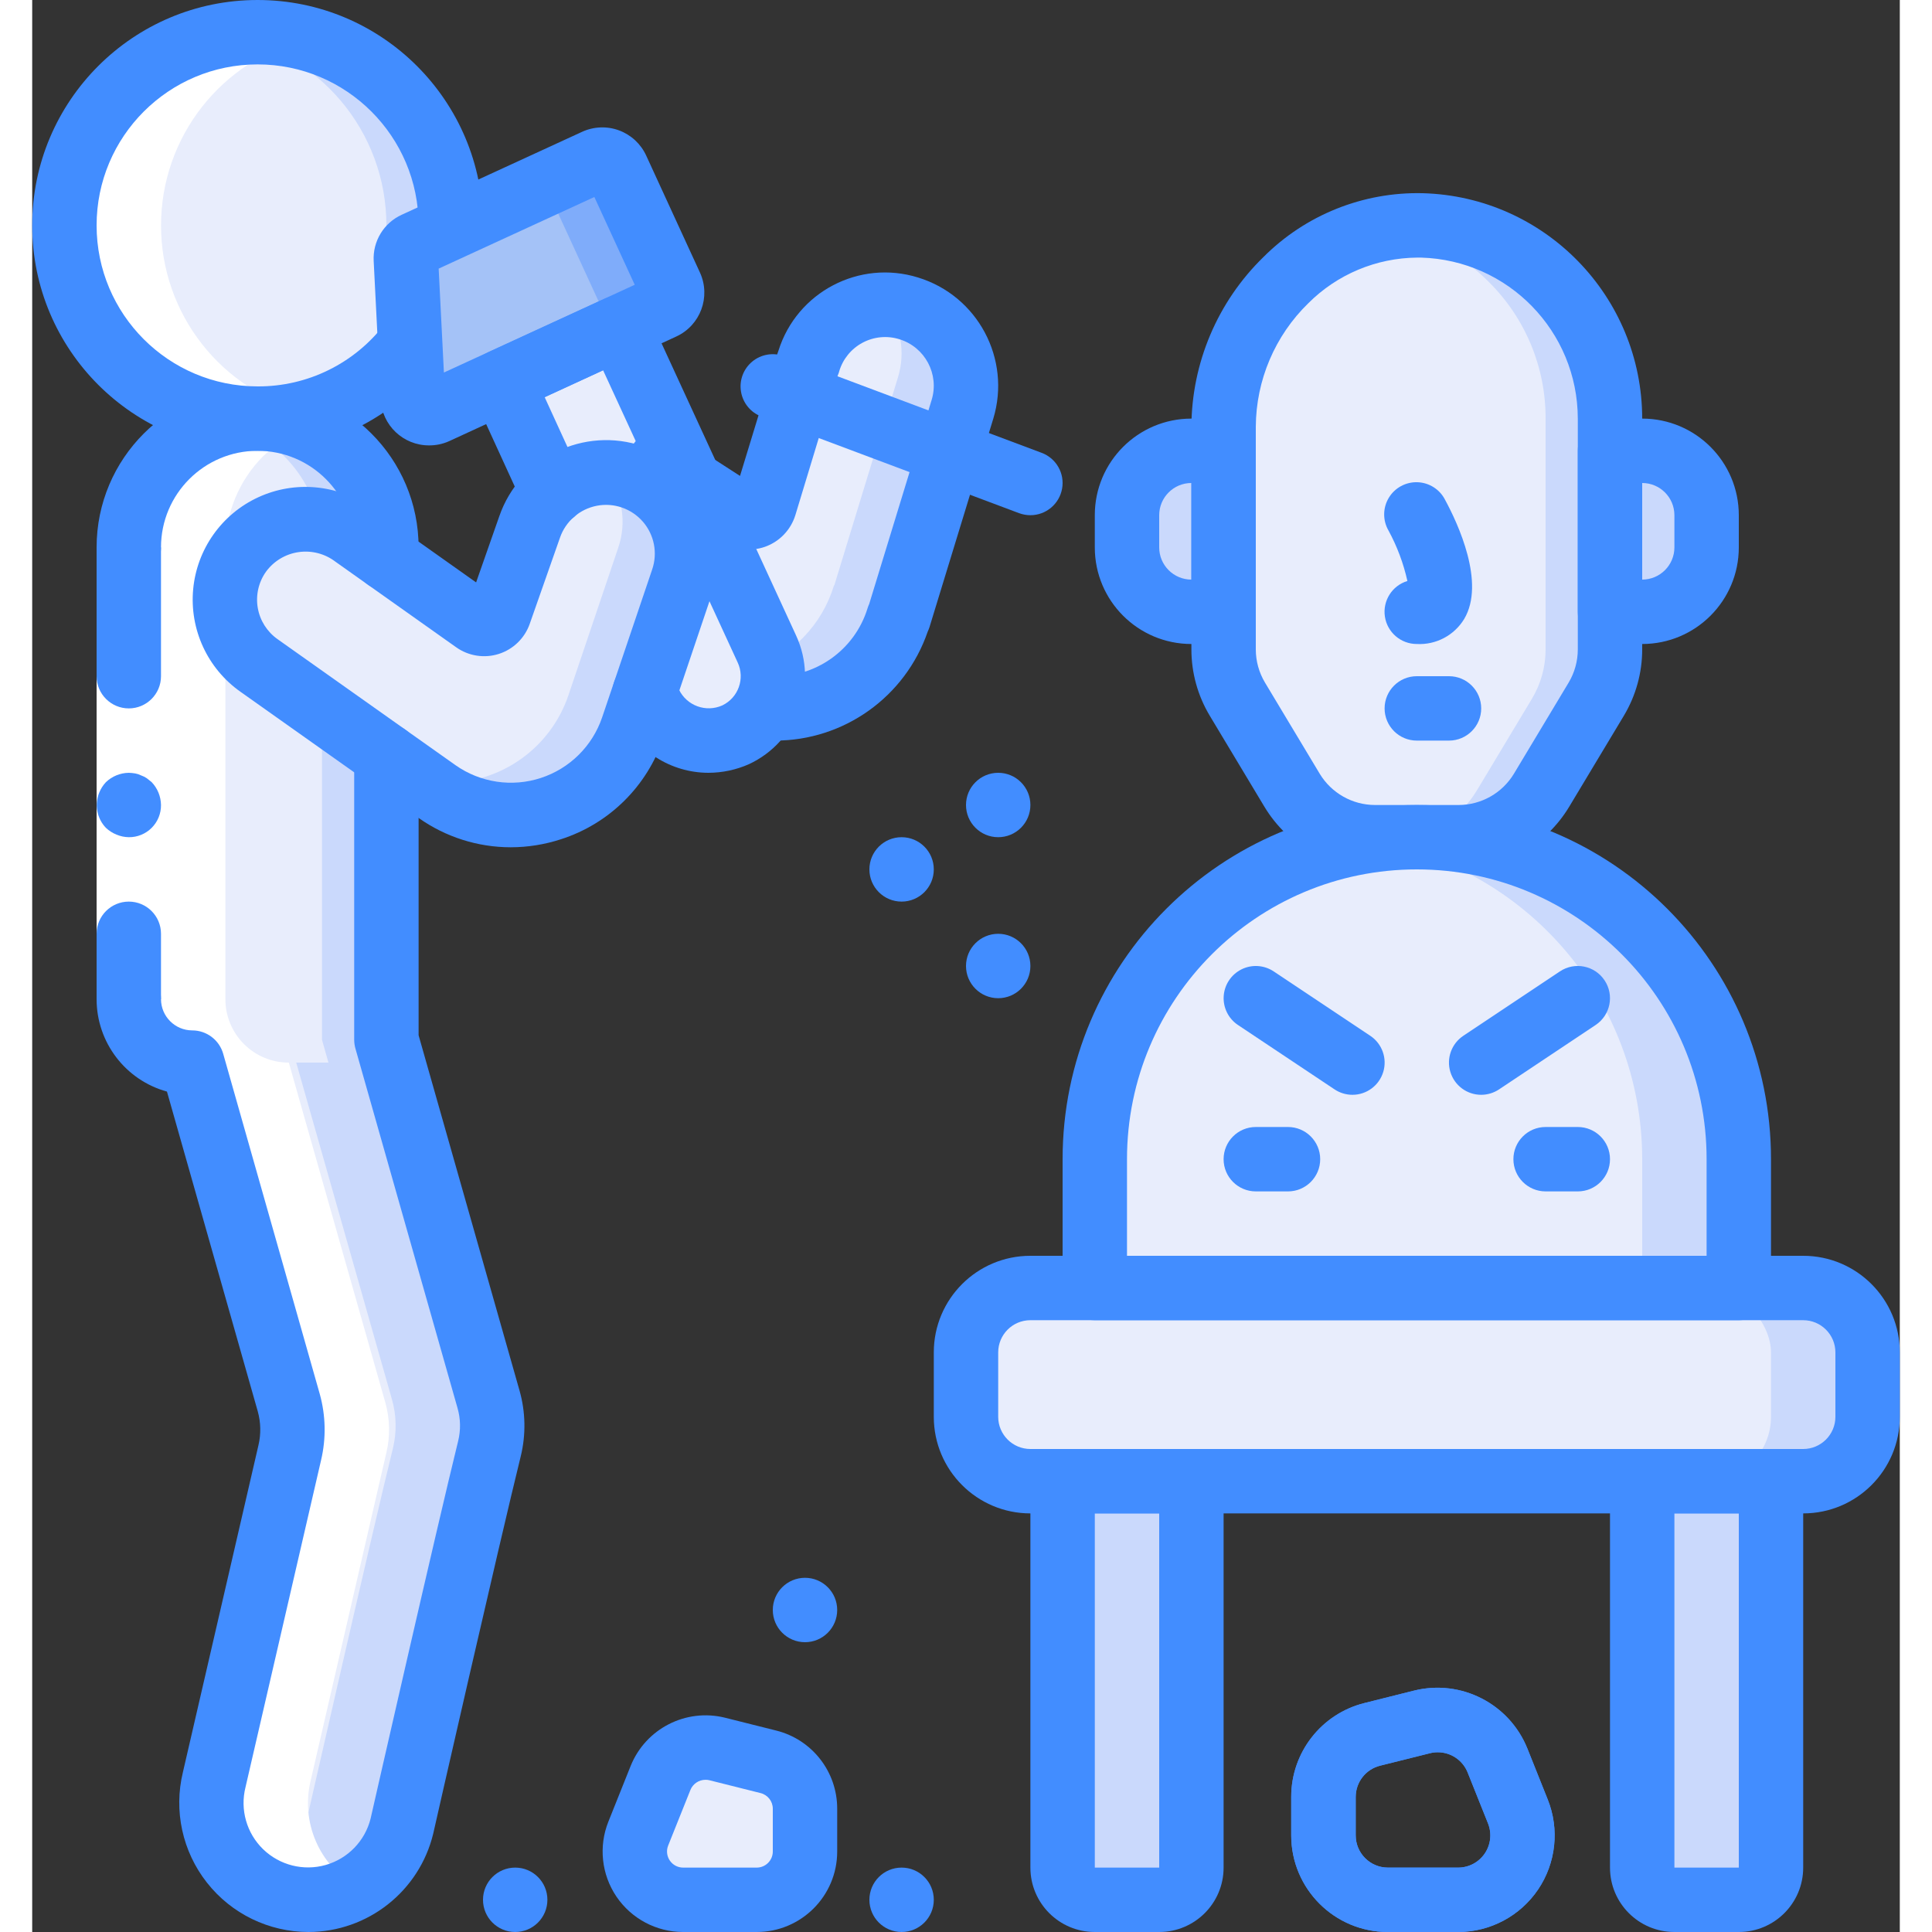 <?xml version="1.0" encoding="UTF-8"?>
<svg xmlns="http://www.w3.org/2000/svg" xmlns:xlink="http://www.w3.org/1999/xlink" width="512" height="512" viewBox="0 0 58 60" version="1.1"><rect x="0" y="0" width="58" height="60" fill="#333333" stroke="none"/><!-- Generator: Sketch 51.3 (57544) - http://www.bohemiancoding.com/sketch --><title>005 - Stone Mason</title><desc>Created with Sketch.</desc><defs/><g id="Page-1" stroke="none" stroke-width="1" fill="none" fill-rule="evenodd"><g id="005---Stone-Mason" fill-rule="nonzero"><path d="M13,7 L13,7.07 L11.74,10.67 C10.609,12.143 8.857,13.004 7,13 C6.672,12.999 6.344,12.972 6.02,12.92 C3.135,12.434 1.021,9.939 1.016,7.013 C1.011,4.088 3.117,1.586 6,1.09 C6.33,1.029 6.665,0.999 7,1 C8.591,1 10.117,1.632 11.243,2.757 C12.368,3.883 13,5.409 13,7 Z" id="Shape" fill="#CAD9FC"/><path d="M11,7 L11,7.07 L11.287,10.812 C10.4,11.972 7.53,12.66 6.02,12.92 C3.135,12.434 1.021,9.939 1.016,7.013 C1.011,4.088 3.117,1.586 6,1.09 C8.887,1.574 11.001,4.073 11,7 Z" id="Shape" fill="#E8EDFC"/><path d="M14.2,44.99 C13.55,47.62 11.48,56.72 11.48,56.72 C11.152,58.056 9.956,58.996 8.58,59 C8.334,59 8.089,58.969 7.85,58.91 C6.25,58.502 5.271,56.887 5.65,55.28 L8,45.11 C8.12,44.602 8.11,44.073 7.97,43.57 L4.97,33 L5.5,30.77 L5.99,28.69 L11.2,33 L14.17,43.45 C14.315,43.952 14.325,44.483 14.2,44.99 Z" id="Shape" fill="#CAD9FC"/><path d="M11.2,44.99 C10.55,47.62 8.48,56.72 8.48,56.72 C8.289,57.512 7.779,58.189 7.07,58.59 C5.909,57.929 5.328,56.577 5.65,55.28 L8,45.11 C8.12,44.602 8.11,44.073 7.97,43.57 L4.97,33 L5.5,30.77 L8.2,33 L11.17,43.45 C11.315,43.952 11.325,44.483 11.2,44.99 Z" id="Shape" fill="#E8EDFC"/><path d="M11.2,33 L4.97,33 C4.447,33.001 3.946,32.794 3.576,32.424 C3.206,32.054 2.999,31.553 3,31.03 L3,17 C3.002,15.939 3.422,14.922 4.17,14.17 C4.678,13.669 5.31,13.311 6,13.13 C6.326,13.041 6.662,12.997 7,13 C9.209,13 11,14.791 11,17 L11,32.29 L11.2,33 Z" id="Shape" fill="#CAD9FC"/><path d="M9.2,33 L4.97,33 C4.447,33.001 3.946,32.794 3.576,32.424 C3.206,32.054 2.999,31.553 3,31.03 L3,17 C3.002,15.939 3.422,14.922 4.17,14.17 C4.678,13.669 5.31,13.311 6,13.13 C7.767,13.583 9.001,15.176 9,17 L9,32.29 L9.2,33 Z" id="Shape" fill="#E8EDFC"/><path d="M28.89,12.71 L27.83,16.17 L26.91,19.18 L26.9,19.18 C26.372,20.905 24.753,22.061 22.95,22 L22.94,22 L22.39,20.78 L19.66,14.77 L19.48,14.37 C19.526,14.387 19.57,14.411 19.61,14.44 L20.48,15.01 L21.99,15.98 C22.12,16.068 22.285,16.089 22.434,16.036 C22.582,15.982 22.696,15.861 22.74,15.71 L24.08,11.32 L24.11,11.24 C24.426,10.19 25.393,9.471 26.49,9.47 L26.5,9.47 C26.747,9.472 26.993,9.509 27.23,9.58 C28.552,9.987 29.295,11.387 28.89,12.71 Z" id="Shape" fill="#CAD9FC"/><path d="M26.89,11.71 L25.83,15.17 L24.91,18.18 L24.9,18.18 C24.532,19.401 23.597,20.369 22.39,20.78 C21.927,20.938 21.439,21.013 20.95,21 L20.94,21 L17.48,13.37 C17.526,13.387 17.57,13.411 17.61,13.44 L19.66,14.77 L19.99,14.98 C20.134,15.084 20.325,15.095 20.48,15.01 L21.99,15.98 C22.12,16.068 22.285,16.089 22.434,16.036 C22.582,15.982 22.696,15.861 22.74,15.71 L24.08,11.32 L24.11,11.24 C24.426,10.19 25.393,9.471 26.49,9.47 L26.5,9.47 C26.979,10.112 27.123,10.944 26.89,11.71 Z" id="Shape" fill="#E8EDFC"/><path d="M16.18,15.31 L14.59,11.84 L15.74,9.021 L18.22,10.17 L22.82,20.16 C23.281,21.165 22.843,22.354 21.84,22.82 C21.576,22.938 21.289,22.999 21,23 C20.219,23.002 19.508,22.549 19.18,21.84 L19.02,21.5 L16.18,15.31 Z" id="Shape" fill="#E8EDFC"/><path d="M53,36 L53,40 L33,40 L33,36 C33.002,31.066 36.603,26.87 41.48,26.12 L41.52,26.12 C42.009,26.04 42.504,25.999 43,26 C45.652,26 48.196,27.054 50.071,28.929 C51.946,30.804 53,33.348 53,36 Z" id="Shape" fill="#CAD9FC"/><path d="M50,36 L50,40 L33,40 L33,36 C33.002,31.066 36.603,26.87 41.48,26.12 L41.52,26.12 C46.397,26.87 49.998,31.066 50,36 Z" id="Shape" fill="#E8EDFC"/><path d="M49,13 L49,20.17 C49,20.713 48.851,21.245 48.57,21.71 L46.87,24.54 C46.333,25.448 45.355,26.003 44.3,26 L41.7,26 C40.645,26.003 39.667,25.448 39.13,24.54 L37.43,21.71 C37.149,21.245 37,20.713 37,20.17 L37,13.25 C36.996,10.257 39.106,7.678 42.04,7.09 C42.409,7.02 42.785,6.989 43.16,7 C46.408,7.093 48.994,9.751 49,13 Z" id="Shape" fill="#CAD9FC"/><path d="M47,13 L47,20.17 C47,20.713 46.851,21.245 46.57,21.71 L44.87,24.54 C44.333,25.448 43.355,26.003 42.3,26 L41.7,26 C40.645,26.003 39.667,25.448 39.13,24.54 L37.43,21.71 C37.149,21.245 37,20.713 37,20.17 L37,13.25 C36.996,10.257 39.106,7.678 42.04,7.09 C43.255,7.297 44.375,7.882 45.24,8.76 C46.371,9.881 47.005,11.408 47,13 Z" id="Shape" fill="#E8EDFC"/><path d="M36,14 L37,14 L37,19 L36,19 C34.895,19 34,18.105 34,17 L34,16 C34,14.895 34.895,14 36,14 Z" id="Shape" fill="#CAD9FC"/><path d="M51,14 L52,14 L52,19 L51,19 C49.895,19 49,18.105 49,17 L49,16 C49,14.895 49.895,14 51,14 Z" id="Shape" fill="#CAD9FC" transform="translate(50.5, 16.5) rotate(-180) translate(-50.5, -16.5) "/><rect id="Rectangle-path" fill="#CAD9FC" x="29" y="40" width="28" height="6" rx="2"/><rect id="Rectangle-path" fill="#E8EDFC" x="29" y="40" width="25" height="6" rx="2"/><path d="M32,46 L36,46 L36,58 C36,58.552 35.552,59 35,59 L33,59 C32.448,59 32,58.552 32,58 L32,46 Z" id="Shape" fill="#CAD9FC"/><path d="M50,46 L54,46 L54,58 C54,58.552 53.552,59 53,59 L51,59 C50.448,59 50,58.552 50,58 L50,46 Z" id="Shape" fill="#CAD9FC"/><path d="M22.5,59 L20.216,59 C19.718,59 19.253,58.753 18.974,58.341 C18.695,57.929 18.638,57.405 18.823,56.943 L19.514,55.216 C19.792,54.519 20.542,54.135 21.27,54.316 L22.864,54.716 C23.532,54.883 24,55.483 24,56.171 L24,57.5 C24,58.328 23.328,59 22.5,59 Z" id="Shape" fill="#E8EDFC"/><path d="M44.284,60 L42.1,60 C40.443,60 39.1,58.657 39.1,57 L39.1,55.8 C39.1,54.424 40.037,53.224 41.372,52.89 L42.92,52.502 C44.376,52.143 45.874,52.911 46.434,54.302 L47.066,55.884 C47.436,56.808 47.324,57.855 46.767,58.68 C46.209,59.505 45.279,59.999 44.284,60 Z M43.649,54.418 C43.568,54.418 43.487,54.428 43.409,54.448 L41.86,54.835 C41.415,54.946 41.103,55.346 41.103,55.805 L41.103,57 C41.103,57.552 41.551,58 42.103,58 L44.284,58 C44.616,58 44.926,57.835 45.111,57.561 C45.297,57.286 45.335,56.937 45.212,56.629 L44.579,55.046 C44.427,54.666 44.058,54.417 43.649,54.418 Z" id="Shape" fill="#428DFF"/><path d="M20.2,18.01 L18.65,22.6 C18.097,24.222 16.573,25.312 14.86,25.31 C14.039,25.311 13.239,25.056 12.57,24.58 L12.08,24.23 L10,22.76 L7.04,20.67 C6.379,20.201 5.987,19.44 5.99,18.63 C5.99,18.111 6.151,17.604 6.45,17.18 C6.96,16.445 7.83,16.047 8.72,16.14 C9.156,16.174 9.574,16.326 9.93,16.58 L10,16.63 L12.33,18.28 L13.75,19.29 C13.879,19.38 14.043,19.404 14.193,19.355 C14.342,19.306 14.46,19.189 14.51,19.04 L15.45,16.37 C15.803,15.364 16.753,14.69 17.82,14.69 C18.103,14.688 18.383,14.736 18.65,14.83 C19.952,15.285 20.643,16.704 20.2,18.01 Z" id="Shape" fill="#CAD9FC"/><path d="M18.2,17.01 L16.65,21.6 C16.097,23.222 14.573,24.312 12.86,24.31 C12.598,24.308 12.337,24.281 12.08,24.23 L10,22.76 L7.04,20.67 C6.379,20.201 5.987,19.44 5.99,18.63 C5.99,18.111 6.151,17.604 6.45,17.18 C6.96,16.445 7.83,16.047 8.72,16.14 L11.75,18.29 C11.924,18.417 12.161,18.413 12.33,18.28 L13.75,19.29 C13.879,19.38 14.043,19.404 14.193,19.355 C14.342,19.306 14.46,19.189 14.51,19.04 L15.45,16.37 C15.803,15.364 16.753,14.69 17.82,14.69 C18.328,15.351 18.471,16.222 18.2,17.01 Z" id="Shape" fill="#E8EDFC"/><path d="M19.58,9.54 L17.77,10.37 L12.53,12.79 C12.379,12.857 12.205,12.845 12.063,12.76 C11.922,12.674 11.831,12.525 11.82,12.36 L11.61,8.05 C11.601,7.947 11.629,7.844 11.69,7.76 L11.7,7.75 C11.747,7.674 11.817,7.614 11.9,7.58 L17.49,5 C17.744,4.889 18.041,5 18.16,5.25 L19.83,8.88 C19.943,9.131 19.831,9.426 19.58,9.54 Z" id="Shape" fill="#7FACFA"/><path d="M17.77,10.37 L12.53,12.79 C12.379,12.857 12.205,12.845 12.063,12.76 C11.922,12.674 11.831,12.525 11.82,12.36 L11.61,8.05 C11.601,7.947 11.629,7.844 11.69,7.76 L11.7,7.75 L15.49,6 C15.744,5.889 16.041,6 16.16,6.25 L17.83,9.88 C17.902,10.042 17.879,10.23 17.77,10.37 Z" id="Shape" fill="#A4C2F7"/><path d="M4.17,14.17 C3.422,14.922 3.002,15.939 3,17 L3,31.03 C2.999,31.553 3.206,32.054 3.576,32.424 C3.946,32.794 4.447,33.001 4.97,33 L7.97,43.57 C8.11,44.073 8.12,44.602 8,45.11 L5.65,55.28 C5.271,56.887 6.25,58.502 7.85,58.91 C8.089,58.969 8.334,59 8.58,59 C9.105,58.998 9.62,58.857 10.072,58.591 C8.911,57.93 8.33,56.578 8.652,55.281 L11,45.11 C11.12,44.602 11.11,44.073 10.97,43.57 L7.97,33 C7.447,33.001 6.946,32.794 6.576,32.424 C6.206,32.054 5.999,31.553 6,31.03 L6,17 C6.002,15.939 6.422,14.922 7.17,14.17 C7.553,13.796 8.004,13.501 8.5,13.3 C8.024,13.104 7.515,13.002 7,13 C6.662,12.997 6.326,13.041 6,13.13 C5.31,13.311 4.678,13.669 4.17,14.17 Z" id="Shape" fill="#FFFFFF"/><path d="M6.02,12.92 C6.344,12.972 6.672,12.999 7,13 C7.519,12.999 8.035,12.93 8.536,12.795 C5.871,12.136 3.999,9.744 4.001,6.999 C4.003,4.253 5.877,1.864 8.543,1.208 C8.04,1.072 7.521,1.002 7,1 C6.665,0.999 6.33,1.029 6,1.09 C3.117,1.586 1.011,4.088 1.016,7.013 C1.021,9.939 3.135,12.434 6.02,12.92 Z" id="Shape" fill="#FFFFFF"/><polygon id="Shape" fill="#FFFFFF" points="4 17 4 30 4 31.03 2 31.03 2 30 2 17"/><path d="M3,22 C3.552,22 4,21.552 4,21 L4,17 L2,17 L2,21 C2,21.552 2.448,22 3,22 Z" id="Shape" fill="#428DFF"/><path d="M2,31.03 L4,31.03 L4,29 C4,28.448 3.552,28 3,28 C2.448,28 2,28.448 2,29 L2,31.03 Z" id="Shape" fill="#428DFF"/><path d="M4,25 C3.996,24.735 3.893,24.482 3.71,24.29 L3.56,24.17 C3.504,24.132 3.444,24.102 3.38,24.08 C3.323,24.051 3.263,24.031 3.2,24.02 C3.134,24.009 3.067,24.002 3,24 C2.735,24.004 2.482,24.107 2.29,24.29 C2.2,24.386 2.128,24.498 2.08,24.62 C1.929,24.993 2.011,25.42 2.29,25.71 C2.386,25.8 2.498,25.872 2.62,25.92 C2.74,25.971 2.869,25.998 3,26 C3.266,26.003 3.522,25.898 3.71,25.71 C3.898,25.522 4.003,25.266 4,25 Z" id="Shape" fill="#428DFF"/><path d="M11,18.34 C10.448,18.34 10,17.892 10,17.34 L10,17 C10,15.343 8.657,14 7,14 C5.343,14 4,15.343 4,17 C4,17.552 3.552,18 3,18 C2.448,18 2,17.552 2,17 C2,14.239 4.239,12 7,12 C9.761,12 12,14.239 12,17 L12,17.34 C12,17.892 11.552,18.34 11,18.34 Z" id="Shape" fill="#428DFF"/><path d="M8.58,60 C7.349,59.999 6.186,59.434 5.426,58.466 C4.665,57.499 4.39,56.235 4.68,55.039 L7.026,44.885 C7.108,44.539 7.101,44.177 7.006,43.834 L4.185,33.9 C2.894,33.544 2,32.369 2,31.03 C2,30.478 2.448,30.03 3,30.03 C3.552,30.03 4,30.478 4,31.03 C4.001,31.565 4.435,31.999 4.97,32 C5.417,32 5.81,32.297 5.932,32.727 L8.932,43.297 C9.117,43.965 9.131,44.669 8.972,45.343 L6.624,55.505 C6.45,56.199 6.659,56.933 7.173,57.431 C7.688,57.928 8.428,58.114 9.116,57.918 C9.804,57.721 10.335,57.173 10.509,56.479 C10.525,56.407 12.584,47.359 13.229,44.75 C13.311,44.415 13.305,44.064 13.21,43.732 L10.038,32.563 C10.013,32.474 10,32.382 10,32.29 L10,23.47 C10,22.918 10.448,22.47 11,22.47 C11.552,22.47 12,22.918 12,23.47 L12,32.151 L15.132,43.177 C15.323,43.844 15.337,44.549 15.173,45.223 C14.53,47.823 12.473,56.851 12.455,56.942 C12.024,58.733 10.422,59.997 8.58,60 Z" id="Shape" fill="#428DFF"/><path d="M14.857,26.313 C13.84,26.312 12.848,25.997 12.016,25.413 L11.992,25.396 L6.464,21.481 C5.443,20.759 4.884,19.547 4.999,18.301 C5.114,17.056 5.885,15.966 7.021,15.443 C8.157,14.919 9.486,15.042 10.507,15.764 L13.786,18.087 L14.504,16.038 C15.136,14.203 17.137,13.228 18.971,13.861 C20.806,14.493 21.781,16.493 21.149,18.328 L19.6,22.918 C19.102,24.413 17.922,25.581 16.422,26.063 C15.917,26.228 15.389,26.313 14.857,26.313 Z M13.129,23.751 L13.147,23.764 C13.918,24.306 14.899,24.453 15.795,24.161 C16.692,23.868 17.397,23.171 17.7,22.278 L19.253,17.688 C19.429,17.177 19.32,16.61 18.965,16.201 C18.61,15.793 18.065,15.604 17.534,15.707 C17.002,15.81 16.566,16.189 16.39,16.7 L15.451,19.375 C15.295,19.819 14.94,20.165 14.491,20.308 C14.043,20.451 13.553,20.375 13.169,20.103 L9.42,17.446 C9.094,17.196 8.681,17.088 8.275,17.146 C7.868,17.204 7.502,17.424 7.26,17.756 C7.029,18.081 6.938,18.485 7.005,18.878 C7.073,19.271 7.294,19.62 7.62,19.85 L13.129,23.751 Z" id="Shape" fill="#428DFF"/><path d="M23.067,23 C23.019,23 22.967,23 22.921,23 C22.369,22.995 21.925,22.543 21.93,21.991 C21.936,21.438 22.388,20.995 22.94,21 L22.95,21 C24.312,21.061 25.543,20.193 25.943,18.889 C25.957,18.843 25.974,18.799 25.994,18.756 L27.934,12.417 C28.175,11.622 27.728,10.781 26.934,10.536 C26.553,10.416 26.14,10.455 25.788,10.643 C25.435,10.831 25.173,11.153 25.061,11.536 C25.061,11.554 25.019,11.653 25.013,11.672 L23.7,16 C23.558,16.457 23.209,16.821 22.758,16.981 C22.313,17.138 21.821,17.073 21.432,16.806 L19.072,15.28 L19.101,15.292 L19.07,15.279 C18.576,15.053 18.353,14.475 18.567,13.976 C18.78,13.477 19.353,13.24 19.857,13.441 C19.986,13.491 20.107,13.558 20.217,13.641 L21.982,14.78 L23.128,11.026 C23.133,11.007 23.17,10.908 23.176,10.89 C23.749,9.068 25.686,8.053 27.51,8.618 C29.363,9.185 30.409,11.145 29.848,13 L27.867,19.474 C27.851,19.523 27.832,19.571 27.81,19.618 C27.114,21.643 25.208,23.002 23.067,23 Z M22.518,15.133 L22.533,15.143 L22.518,15.133 Z" id="Shape" fill="#428DFF"/><path d="M12.323,13.832 C11.523,13.833 10.863,13.206 10.823,12.407 L10.605,8.107 C10.572,7.494 10.918,6.923 11.477,6.669 L17.077,4.094 C17.438,3.928 17.851,3.911 18.224,4.049 C18.597,4.187 18.901,4.468 19.067,4.829 L20.738,8.465 C21.082,9.218 20.752,10.107 20,10.452 L12.95,13.7 C12.753,13.789 12.539,13.834 12.323,13.832 Z M12.623,8.342 L12.786,11.569 L18.712,8.844 L17.458,6.118 L12.623,8.342 Z" id="Shape" fill="#428DFF"/><path d="M21,24 C19.831,23.998 18.769,23.321 18.273,22.262 L18.115,21.926 C17.88,21.426 18.094,20.83 18.594,20.595 C19.094,20.36 19.69,20.574 19.925,21.074 L20.085,21.414 C20.327,21.917 20.925,22.135 21.434,21.906 C21.93,21.667 22.142,21.074 21.91,20.575 L17.73,11.5 L15.915,12.335 L17.089,14.898 C17.309,15.398 17.087,15.982 16.59,16.209 C16.093,16.437 15.506,16.224 15.271,15.731 L13.681,12.26 C13.451,11.759 13.671,11.166 14.172,10.935 L17.802,9.265 C18.304,9.035 18.897,9.254 19.128,9.756 L23.728,19.746 C24.417,21.253 23.76,23.034 22.258,23.733 C21.862,23.908 21.433,23.999 21,24 Z" id="Shape" fill="#428DFF"/><path d="M7,14 C3.134,14 -4.4408921e-16,10.866 -8.8817842e-16,7 C-1.33226763e-15,3.134 3.134,7.10171439e-16 7,0 C10.866,-7.10171439e-16 14,3.134 14,7 C14.002,7.559 13.559,8.018 13,8.035 C12.739,8.043 12.485,7.945 12.297,7.763 C12.108,7.582 12.001,7.332 12,7.07 L12,7 C12,4.239 9.761,2 7,2 C4.239,2 2,4.239 2,7 C2,9.761 4.239,12 7,12 C8.547,12.008 10.008,11.29 10.947,10.061 C11.287,9.634 11.906,9.557 12.339,9.89 C12.772,10.222 12.858,10.841 12.533,11.279 C11.217,13.003 9.169,14.01 7,14 Z" id="Shape" fill="#428DFF"/><path d="M53,41 L33,41 C32.448,41 32,40.552 32,40 L32,36 C32,29.925 36.925,25 43,25 C49.075,25 54,29.925 54,36 L54,40 C54,40.552 53.552,41 53,41 Z M34,39 L52,39 L52,36 C52,31.029 47.971,27 43,27 C38.029,27 34,31.029 34,36 L34,39 Z" id="Shape" fill="#428DFF"/><path d="M44.3,27 L41.7,27 C40.296,26.996 38.996,26.26 38.27,25.058 L36.57,22.227 C36.197,21.605 36,20.894 36,20.169 L36,13.252 C36.009,11.268 36.814,9.37 38.235,7.985 C39.542,6.674 41.33,5.957 43.181,6 C46.974,6.103 49.996,9.206 50,13 L50,20.169 C50,20.894 49.803,21.606 49.43,22.228 L47.73,25.058 C47.005,26.26 45.704,26.997 44.3,27 Z M43.013,8 C41.743,8.01 40.528,8.519 39.631,9.417 C38.595,10.425 38.008,11.807 38,13.252 L38,20.169 C38,20.531 38.099,20.887 38.285,21.198 L39.985,24.029 C40.348,24.63 40.998,24.998 41.7,25 L44.3,25 C45.002,24.998 45.653,24.63 46.016,24.029 L47.716,21.198 C47.902,20.887 48,20.531 48,20.169 L48,13 C47.996,10.291 45.838,8.076 43.13,8 L43.013,8 Z" id="Shape" fill="#428DFF"/><path d="M37,20 L36,20 C34.343,20 33,18.657 33,17 L33,16 C33,14.343 34.343,13 36,13 L37,13 C37.552,13 38,13.448 38,14 L38,19 C38,19.552 37.552,20 37,20 Z M36,15 C35.448,15 35,15.448 35,16 L35,17 C35,17.552 35.448,18 36,18 L36,15 Z" id="Shape" fill="#428DFF"/><path d="M50,20 L49,20 C48.448,20 48,19.552 48,19 L48,14 C48,13.448 48.448,13 49,13 L50,13 C51.657,13 53,14.343 53,16 L53,17 C53,18.657 51.657,20 50,20 Z M50,15 L50,18 C50.552,18 51,17.552 51,17 L51,16 C51,15.448 50.552,15 50,15 Z" id="Shape" fill="#428DFF"/><path d="M43,20 C42.504,20.001 42.082,19.638 42.009,19.148 C41.936,18.657 42.233,18.187 42.708,18.043 C42.586,17.496 42.389,16.968 42.121,16.476 C41.939,16.161 41.942,15.772 42.13,15.46 C42.317,15.148 42.66,14.963 43.023,14.976 C43.387,14.989 43.715,15.199 43.879,15.524 C44.279,16.262 45.138,18.102 44.471,19.224 C44.161,19.733 43.596,20.032 43,20 Z" id="Shape" fill="#428DFF"/><path d="M44,23 L43,23 C42.448,23 42,22.552 42,22 C42,21.448 42.448,21 43,21 L44,21 C44.552,21 45,21.448 45,22 C45,22.552 44.552,23 44,23 Z" id="Shape" fill="#428DFF"/><path d="M39,37 L38,37 C37.448,37 37,36.552 37,36 C37,35.448 37.448,35 38,35 L39,35 C39.552,35 40,35.448 40,36 C40,36.552 39.552,37 39,37 Z" id="Shape" fill="#428DFF"/><path d="M48,37 L47,37 C46.448,37 46,36.552 46,36 C46,35.448 46.448,35 47,35 L48,35 C48.552,35 49,35.448 49,36 C49,36.552 48.552,37 48,37 Z" id="Shape" fill="#428DFF"/><path d="M55,47 L31,47 C29.343,47 28,45.657 28,44 L28,42 C28,40.343 29.343,39 31,39 L55,39 C56.657,39 58,40.343 58,42 L58,44 C58,45.657 56.657,47 55,47 Z M31,41 C30.448,41 30,41.448 30,42 L30,44 C30,44.552 30.448,45 31,45 L55,45 C55.552,45 56,44.552 56,44 L56,42 C56,41.448 55.552,41 55,41 L31,41 Z" id="Shape" fill="#428DFF"/><path d="M35,60 L33,60 C31.895,60 31,59.105 31,58 L31,46 C31,45.448 31.448,45 32,45 L36,45 C36.552,45 37,45.448 37,46 L37,58 C37,59.105 36.105,60 35,60 Z M33,47 L33,58 L35,58 L35,47 L33,47 Z" id="Shape" fill="#428DFF"/><path d="M53,60 L51,60 C49.895,60 49,59.105 49,58 L49,46 C49,45.448 49.448,45 50,45 L54,45 C54.552,45 55,45.448 55,46 L55,58 C55,59.105 54.105,60 53,60 Z M51,47 L51,58 L53,58 L53,47 L51,47 Z" id="Shape" fill="#428DFF"/><path d="M41,34 C40.803,34 40.61,33.941 40.446,33.832 L37.446,31.832 C37.149,31.634 36.98,31.292 37.003,30.935 C37.026,30.579 37.238,30.262 37.558,30.103 C37.878,29.945 38.259,29.97 38.556,30.168 L41.556,32.168 C41.923,32.413 42.086,32.869 41.958,33.29 C41.83,33.712 41.441,34.001 41,34 Z" id="Shape" fill="#428DFF"/><path d="M45,34 C44.559,34.001 44.17,33.712 44.042,33.29 C43.914,32.869 44.077,32.413 44.444,32.168 L47.444,30.168 C47.904,29.861 48.524,29.985 48.831,30.445 C49.138,30.905 49.014,31.525 48.554,31.832 L45.554,33.832 C45.39,33.941 45.197,34 45,34 Z" id="Shape" fill="#428DFF"/><path d="M22.5,60 L20.215,60 C19.386,60 18.61,59.588 18.145,58.902 C17.68,58.215 17.586,57.342 17.894,56.572 L18.585,54.844 C19.051,53.685 20.299,53.046 21.512,53.344 L23.106,53.744 C24.22,54.022 25.001,55.023 25,56.171 L25,57.5 C25,58.881 23.881,60 22.5,60 Z M20.908,55.273 C20.703,55.274 20.519,55.398 20.442,55.587 L19.751,57.314 C19.689,57.468 19.708,57.643 19.801,57.78 C19.894,57.918 20.049,58 20.215,58 L22.5,58 C22.776,58 23,57.776 23,57.5 L23,56.171 C23,55.942 22.844,55.742 22.621,55.686 L21.027,55.286 C20.988,55.276 20.948,55.272 20.908,55.273 Z" id="Shape" fill="#428DFF"/><path d="M44.284,60 L42.1,60 C40.443,60 39.1,58.657 39.1,57 L39.1,55.8 C39.1,54.424 40.037,53.224 41.372,52.89 L42.92,52.502 C44.376,52.143 45.874,52.911 46.434,54.302 L47.066,55.884 C47.436,56.808 47.324,57.855 46.767,58.68 C46.209,59.505 45.279,59.999 44.284,60 Z M43.649,54.418 C43.568,54.418 43.487,54.428 43.409,54.448 L41.86,54.835 C41.415,54.946 41.103,55.346 41.103,55.805 L41.103,57 C41.103,57.552 41.551,58 42.103,58 L44.284,58 C44.616,58 44.926,57.835 45.111,57.561 C45.297,57.286 45.335,56.937 45.212,56.629 L44.579,55.046 C44.427,54.666 44.058,54.417 43.649,54.418 Z" id="Shape" fill="#428DFF"/><circle id="Oval" fill="#428DFF" cx="30" cy="25" r="1"/><circle id="Oval" fill="#428DFF" cx="27" cy="27" r="1"/><circle id="Oval" fill="#428DFF" cx="30" cy="30" r="1"/><circle id="Oval" fill="#428DFF" cx="24" cy="50" r="1"/><circle id="Oval" fill="#428DFF" cx="27" cy="59" r="1"/><circle id="Oval" fill="#428DFF" cx="15" cy="59" r="1"/><path d="M31,16 C30.88,16 30.761,15.978 30.649,15.937 L22.649,12.937 C22.314,12.812 22.072,12.518 22.013,12.165 C21.953,11.813 22.087,11.456 22.363,11.228 C22.638,11.001 23.014,10.938 23.349,11.063 L31.349,14.063 C31.802,14.232 32.07,14.701 31.984,15.177 C31.898,15.653 31.484,16 31,16 Z" id="Shape" fill="#428DFF"/></g></g></svg>
